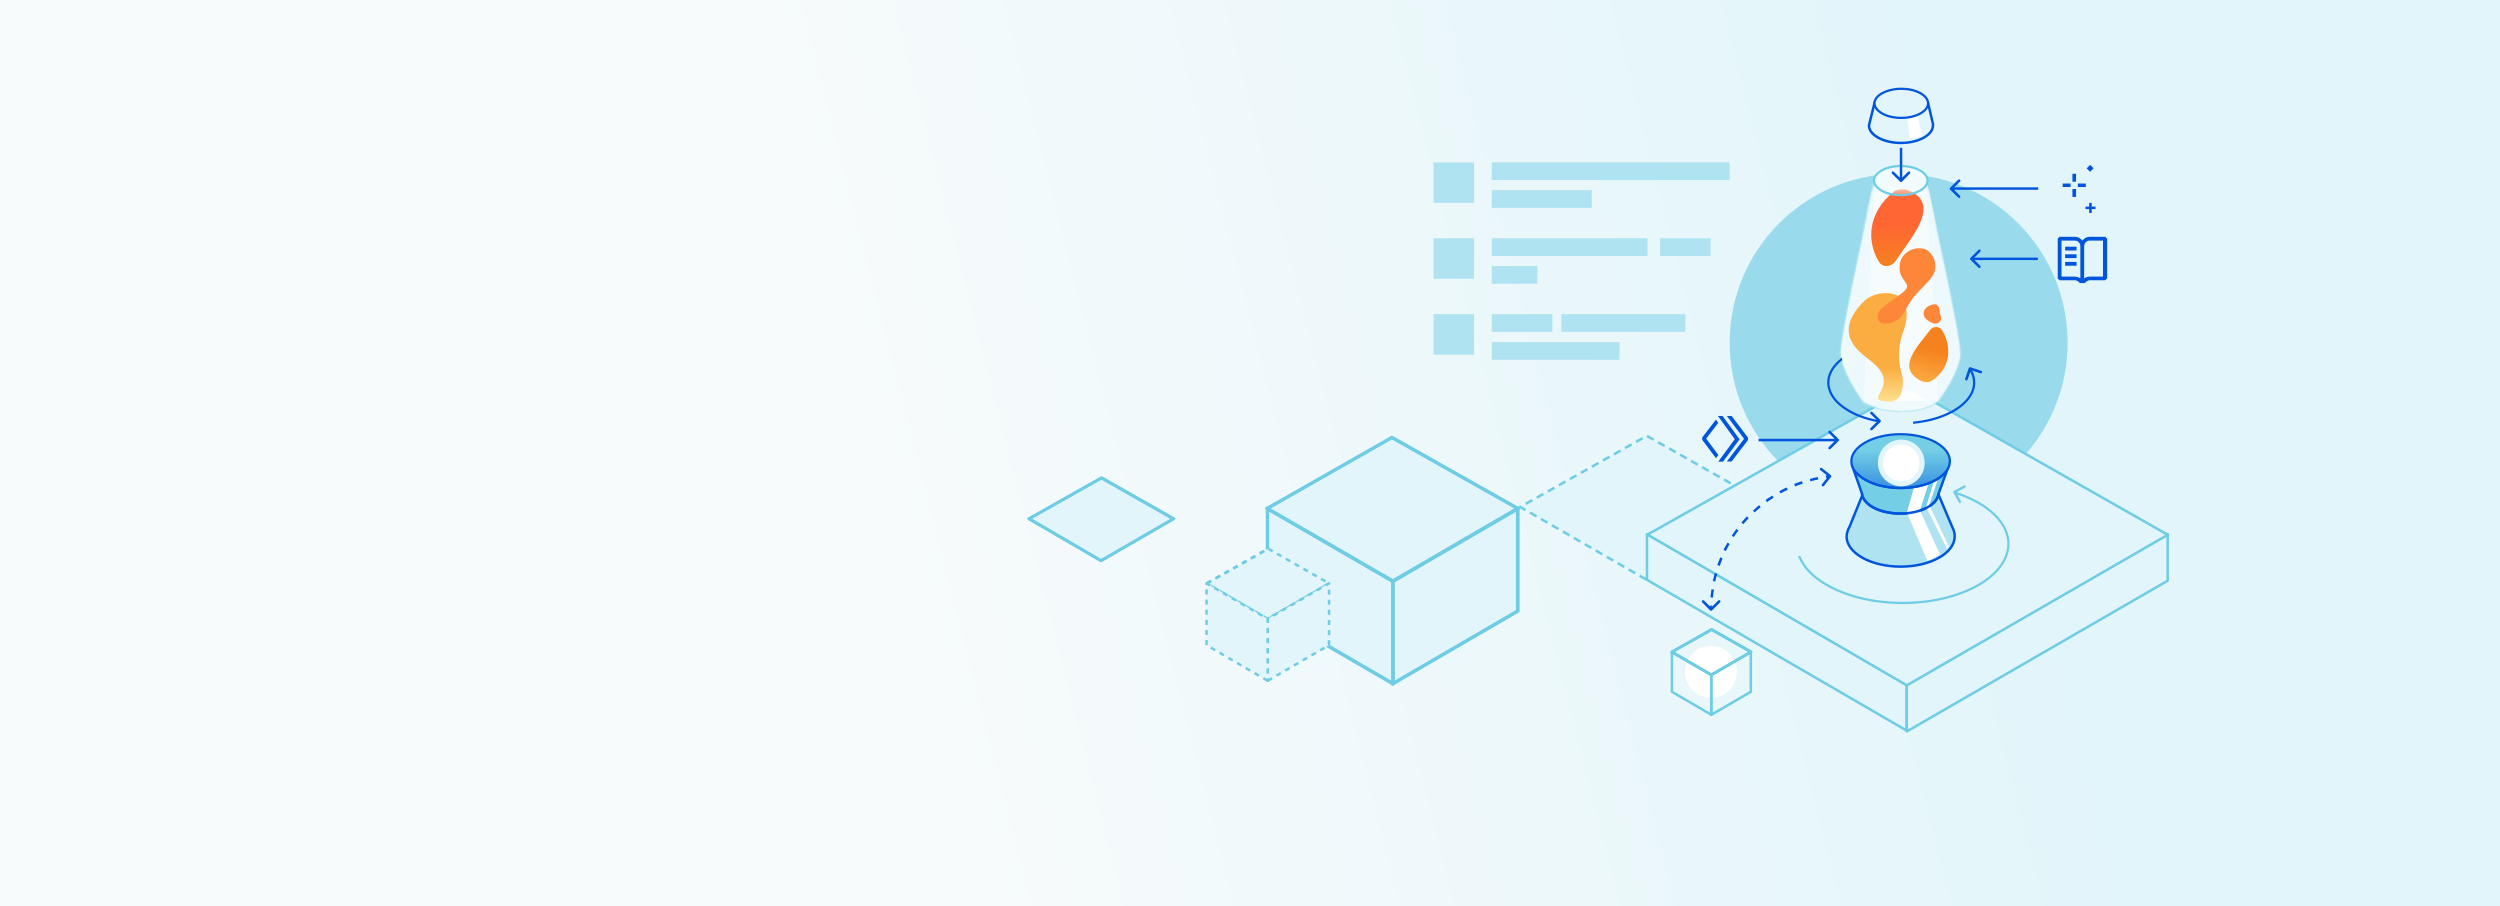 <?xml version="1.0" encoding="utf-8"?>
<!-- Generator: Adobe Illustrator 26.3.1, SVG Export Plug-In . SVG Version: 6.00 Build 0)  -->
<svg version="1.1" id="Layer_1" xmlns="http://www.w3.org/2000/svg" xmlns:xlink="http://www.w3.org/1999/xlink" x="0px" y="0px"
	 viewBox="0 0 1512 548" style="enable-background:new 0 0 1512 548;" xml:space="preserve">
<rect x="0" y="0" width="1512" height="548" fill="#333333" stroke="none"/>
<style type="text/css">
	.st0{fill:url(#SVGID_1_);}
	.st1{fill:#E2F5FA;stroke:#6ECCE5;stroke-width:1.531;stroke-linejoin:round;}
	.st2{fill:#E2F5FA;stroke:#6ECCE5;stroke-width:1.531;stroke-linejoin:round;stroke-dasharray:4.59,3.06;}
	.st3{fill:#99DBED;}
	.st4{fill:#0055DC;}
	.st5{fill-rule:evenodd;clip-rule:evenodd;fill:#AFE3F1;stroke:#0055DC;stroke-width:1.5;stroke-miterlimit:10;}
	.st6{fill-rule:evenodd;clip-rule:evenodd;fill:#73CEE6;stroke:#0055DC;stroke-width:1.5;stroke-miterlimit:10;}
	.st7{fill:#FFFFFF;}
	.st8{fill:url(#SVGID_00000119823144055398381300000003228802248858246288_);stroke:#0055DC;stroke-width:1.354;}
	
		.st9{opacity:0.66;fill:#E2F5FA;fill-opacity:0.64;stroke:url(#SVGID_00000032621987205928923070000011613858006280971139_);stroke-width:1.354;enable-background:new    ;}
	.st10{opacity:0.66;fill:#FFFFFF;enable-background:new    ;}
	
		.st11{opacity:0.66;fill:#E2F5FA;fill-opacity:0.69;stroke:url(#SVGID_00000012457304347106510550000005524252693296821657_);stroke-width:0.903;enable-background:new    ;}
	.st12{fill:url(#SVGID_00000033359443718072018230000000257537618066553986_);}
	.st13{fill:url(#SVGID_00000111163697899603640740000013821075091821641611_);}
	.st14{fill:url(#SVGID_00000134245323790039617690000001943367045162585270_);}
	.st15{fill:#FD8639;}
	.st16{fill:url(#SVGID_00000031907254314552908090000010529207109654095801_);stroke:#6ECCE5;stroke-width:1.354;}
	.st17{fill-rule:evenodd;clip-rule:evenodd;fill:#E2F5FA;}
	.st18{fill:#E2F5FA;stroke:#0055DC;stroke-width:1.354;}
	.st19{fill:none;stroke:#0055DC;stroke-width:1.354;}
	.st20{fill:none;stroke:#0055DC;stroke-width:1.531;}
	.st21{fill:none;stroke:#6ECCE5;stroke-width:1.531;stroke-linejoin:round;}
	.st22{fill:#E2F5FA;stroke:#6ECCE5;stroke-width:1.531;stroke-linejoin:round;stroke-dasharray:3.06,3.06;}
	.st23{fill:none;stroke:#6ECCE5;stroke-width:1.531;stroke-linejoin:round;stroke-dasharray:3.06,3.06;}
	.st24{fill:#FFFFFF;stroke:#E2F5FA;stroke-width:3.062;}
	.st25{fill:none;stroke:#6ECCE5;stroke-width:1.354;}
	.st26{fill:#E2F5FA;}
	.st27{fill:#EFF9FC;}
	.st28{fill-rule:evenodd;clip-rule:evenodd;fill:#0055DC;}
	.st29{fill:#AFE3F1;}
	.st30{fill:#6ECCE5;}
	.st31{fill-rule:evenodd;clip-rule:evenodd;fill:none;stroke:#0055DC;stroke-width:1.5;stroke-miterlimit:10;}
</style>
<g>
	
		<linearGradient id="SVGID_1_" gradientUnits="userSpaceOnUse" x1="508.93" y1="301.067" x2="1198.43" y2="125.067" gradientTransform="matrix(1 0 0 1 0 36)">
		<stop  offset="0" style="stop-color:#F8FBFB"/>
		<stop  offset="1" style="stop-color:#E2F5FA"/>
	</linearGradient>
	<rect class="st0" width="1512" height="548"/>
	<path class="st1" d="M665.9,339.1l-43.6-25.3l43.8-24.7l43.5,24.7L665.9,339.1z"/>
	<path class="st1" d="M665.9,339.3L665.9,339.3L622,313.7l0.3-0.1l43.9-24.8h0.1l43.8,24.9l-0.3,0.2L665.9,339.3z M622.7,313.7
		l43.2,25.2l43.5-25.1l-43.2-24.6L622.7,313.7z"/>
	<path class="st2" d="M995.6,350.5l-76.2-43.9l76.6-43l76,43L995.6,350.5z"/>
	<circle class="st3" cx="1148.3" cy="207.3" r="102.2"/>
	<path class="st1" d="M1153.2,441.9l-157.1-91.2V323l157.1,91.2V441.9z"/>
	<path class="st1" d="M1153.2,442.4l157.8-91.2V323l-157.8,91.2V442.4z"/>
	<path class="st1" d="M1153.4,414.4h-0.3l-156.7-91.1l0.9-0.5l157-88.3h0.3l156.4,88.9l-0.9,0.6L1153.4,414.4z"/>
	<path class="st4" d="M1107.4,288.5c0.3-0.3,0.2-0.8-0.1-1.1l-5.4-4.3c-0.3-0.3-0.8-0.2-1.1,0.1s-0.2,0.8,0.1,1.1l4.8,3.8l-3.8,4.8
		c-0.3,0.3-0.2,0.8,0.1,1.1c0.3,0.3,0.8,0.2,1.1-0.1L1107.4,288.5z M1070.2,301.6l0.4,0.6L1070.2,301.6z M1044.2,330.8l0.7,0.4
		L1044.2,330.8z M1034.3,369.2c0.3,0.3,0.8,0.3,1.1,0l4.9-4.9c0.3-0.3,0.3-0.8,0-1.1c-0.3-0.3-0.8-0.3-1.1,0l-4.3,4.3l-4.3-4.3
		c-0.3-0.3-0.8-0.3-1.1,0c-0.3,0.3-0.3,0.8,0,1.1L1034.3,369.2z M1035.6,368.7c0-0.8,0-1.6,0-2.4h-1.5c0,0.8,0,1.7,0,2.5
		L1035.6,368.7z M1036,361.4c0.1-1.6,0.3-3.2,0.6-4.8l-1.5-0.2c-0.2,1.6-0.5,3.3-0.6,4.9L1036,361.4z M1037.4,351.7
		c0.3-1.6,0.7-3.2,1.2-4.7l-1.5-0.4c-0.4,1.6-0.8,3.2-1.2,4.8L1037.4,351.7z M1040.1,342.3c0.5-1.5,1.1-3.1,1.7-4.6l-1.4-0.6
		c-0.6,1.5-1.2,3.1-1.8,4.6L1040.1,342.3z M1043.8,333.3c0.4-0.7,0.7-1.5,1.1-2.2l-1.4-0.7c-0.4,0.7-0.8,1.5-1.1,2.2L1043.8,333.3z
		 M1044.9,331.1c0.4-0.7,0.8-1.4,1.2-2.1l-1.3-0.8c-0.4,0.7-0.8,1.4-1.2,2.2L1044.9,331.1z M1048.6,324.8c0.9-1.4,1.8-2.7,2.8-4
		l-1.2-0.9c-1,1.3-1.9,2.7-2.8,4.1L1048.6,324.8z M1054.4,317c1.1-1.2,2.1-2.5,3.2-3.6l-1.1-1.1c-1.1,1.2-2.2,2.4-3.3,3.7
		L1054.4,317z M1061.2,309.9c1.2-1.1,2.4-2.2,3.7-3.2l-1-1.2c-1.3,1.1-2.5,2.2-3.7,3.3L1061.2,309.9z M1068.7,303.7
		c0.6-0.5,1.3-0.9,2-1.4l-0.9-1.3c-0.7,0.5-1.4,0.9-2,1.4L1068.7,303.7z M1070.7,302.3c0.7-0.5,1.3-0.9,2-1.3l-0.8-1.3
		c-0.7,0.4-1.4,0.9-2.1,1.4L1070.7,302.3z M1076.9,298.4c1.4-0.8,2.9-1.5,4.3-2.2l-0.7-1.4c-1.5,0.7-3,1.5-4.4,2.3L1076.9,298.4z
		 M1085.7,294.2c1.5-0.6,3-1.2,4.6-1.7l-0.5-1.5c-1.6,0.5-3.1,1.1-4.7,1.7L1085.7,294.2z M1094.9,291.1c1.6-0.4,3.2-0.8,4.8-1.1
		l-0.3-1.5c-1.6,0.3-3.2,0.7-4.8,1.2L1094.9,291.1z M1104.5,289.1c0.8-0.1,1.6-0.2,2.4-0.3l-0.2-1.5c-0.8,0.1-1.7,0.2-2.5,0.3
		L1104.5,289.1z"/>
	<path class="st5" d="M1118.6,318.6l8.1-20c0.2-0.5,0.7-0.8,1.3-0.8h43c0.5,0,1,0.3,1.2,0.8l8.7,20.6c0.9,1.6,1.3,3.4,1.3,5.2
		c0,10.1-14.6,18.3-32.7,18.3c-18,0-32.7-8.2-32.7-18.3C1117,322.3,1117.5,320.4,1118.6,318.6z"/>
	<path class="st6" d="M1126.1,298.5c0.7,6.8,10.8,12.1,23.2,12.1c12.2,0,22.3-5.2,23.1-11.9l6.1-16.8h-58.2L1126.1,298.5z"/>
	<path class="st7" d="M1153.3,310l4.2-15l8.8-2.3l-5.1,16.1l12.1,26.5c0,0-2.2,1.5-3.7,2.3c-1.5,0.7-4,1.4-4,1.4L1153.3,310z"/>
	<path class="st7" d="M1164.9,306.4l4.8-15.5l2.8-2.3l-5.7,16.9l11.9,25.1l-1.1,1.4L1164.9,306.4z"/>
	
		<linearGradient id="SVGID_00000167387856103844670300000016735841687654725299_" gradientUnits="userSpaceOnUse" x1="1149.5" y1="236.341" x2="1149.5" y2="259.692" gradientTransform="matrix(1 0 0 1 0 36)">
		<stop  offset="0" style="stop-color:#73CEE6"/>
		<stop  offset="1" style="stop-color:#3790E0"/>
	</linearGradient>
	<path style="fill:url(#SVGID_00000167387856103844670300000016735841687654725299_);stroke:#0055DC;stroke-width:1.354;" d="
		M1179.3,278.9c0,4.3-3.2,8.4-8.6,11.4s-12.9,4.9-21.2,4.9c-8.3,0-15.8-1.9-21.2-4.9c-5.4-3-8.6-7-8.6-11.4c0-4.3,3.2-8.4,8.6-11.4
		s12.9-4.9,21.2-4.9c8.3,0,15.8,1.9,21.2,4.9C1176.2,270.6,1179.3,274.6,1179.3,278.9z"/>
	
		<linearGradient id="SVGID_00000129908462670020822410000005264580314519515025_" gradientUnits="userSpaceOnUse" x1="1149.556" y1="72.823" x2="1149.556" y2="212.47" gradientTransform="matrix(1 0 0 1 0 36)">
		<stop  offset="0" style="stop-color:#C5EBF5;stop-opacity:0"/>
		<stop  offset="0.228" style="stop-color:#C5EBF5"/>
		<stop  offset="1" style="stop-color:#C5EBF5;stop-opacity:0"/>
	</linearGradient>
	
		<path style="opacity:0.66;fill:#E2F5FA;fill-opacity:0.64;stroke:url(#SVGID_00000129908462670020822410000005264580314519515025_);stroke-width:1.354;enable-background:new    ;" d="
		M1184.9,212.4L1184.9,212.4c-0.1-3.3-1.4-11.4-3.4-21.8c-2-10.3-4.6-22.8-7.1-34.9c-2.6-12.1-5.1-23.7-7-32.4
		c-1-4.3-1.8-7.9-2.3-10.4c-0.3-1.2-0.5-2.2-0.6-2.9l-0.1-0.5h-2.7h-24.2h-2.7l-0.1,0.5c-0.1,0.7-0.4,1.6-0.6,2.9
		c-0.6,2.5-1.3,6-2.3,10.4c-1.9,8.6-4.5,20.3-7,32.4c-2.6,12.1-5.1,24.6-7.1,34.9c-2,10.4-3.3,18.5-3.4,21.8L1184.9,212.4
		L1184.9,212.4z M1184.9,212.4c0.1,2.9-0.7,6.2-1.9,9.5c-1.2,3.3-2.9,6.7-4.6,9.6c-1.7,3-3.4,5.6-4.7,7.4c-0.6,0.9-1.2,1.7-1.5,2.2
		c-0.2,0.3-0.3,0.5-0.4,0.6c0,0,0,0.1-0.1,0.1c0,0,0,0.1-0.1,0.1l0,0l0,0c0,0-0.1,0.1-0.2,0.2c-0.2,0.2-0.5,0.4-0.9,0.7
		c-0.8,0.6-2.1,1.3-3.9,2.1c-3.5,1.5-9.1,3.1-17,3.1c-7.5-0.1-13.1-1.5-16.8-2.9c-1.8-0.7-3.2-1.4-4.1-1.8c-0.5-0.2-0.8-0.5-1-0.6
		c-0.1-0.1-0.2-0.1-0.2-0.2 M1184.9,212.4l-57.4,30 M1127.5,242.4l-0.1-0.1c-0.1-0.1-0.2-0.3-0.4-0.6c-0.4-0.5-0.9-1.3-1.6-2.2
		c-1.3-1.9-3-4.6-4.7-7.6s-3.4-6.4-4.6-9.8c-1.2-3.4-2-6.7-1.9-9.6L1127.5,242.4z"/>
	<path class="st10" d="M1172.2,242.3c0,0,13.8-17.9,13.4-30c-0.4-13.6-20.8-103.5-20.8-103.5h-3.2h-24.2h-3.2
		c0,0-20.3,89.9-20.8,103.5c-0.4,12,13.5,30.5,13.5,30.5s7.3,5.4,22.6,5.6C1165.7,248.5,1172.2,242.3,1172.2,242.3z"/>
	<path class="st10" d="M1172.2,242.3c0,0,13.8-17.9,13.4-30c-0.4-13.6-20.8-103.5-20.8-103.5h-3.2h-24.2h-3.2
		c0,0-20.3,89.9-20.8,103.5c-0.4,12,13.5,30.5,13.5,30.5s7.3,5.4,22.6,5.6C1165.7,248.5,1172.2,242.3,1172.2,242.3z"/>
	
		<linearGradient id="SVGID_00000033362586652469956450000015083275179868762521_" gradientUnits="userSpaceOnUse" x1="1149.51" y1="72.888" x2="1149.51" y2="212.536" gradientTransform="matrix(1 0 0 1 0 36)">
		<stop  offset="0" style="stop-color:#C5EBF5;stop-opacity:0"/>
		<stop  offset="5.687360e-02" style="stop-color:#F8FBFB"/>
		<stop  offset="0.272" style="stop-color:#AFE3F1"/>
		<stop  offset="0.787" style="stop-color:#B1E4F1;stop-opacity:0.908"/>
	</linearGradient>
	
		<path style="opacity:0.66;fill:#E2F5FA;fill-opacity:0.69;stroke:url(#SVGID_00000033362586652469956450000015083275179868762521_);stroke-width:0.903;enable-background:new    ;" d="
		M1172.2,242.3l0.3,0.3l0,0l0,0L1172.2,242.3z M1172.2,242.3c0.3,0.3,0.3,0.3,0.3,0.3l0,0l0,0l0,0l0,0c0,0,0,0-0.1,0.1
		c-0.1,0-0.1,0.1-0.2,0.2c-0.2,0.2-0.5,0.4-1,0.7c-0.9,0.6-2.2,1.4-4.1,2.2c-3.7,1.6-9.4,3.1-17.5,3.1l0,0
		c-7.7-0.1-13.4-1.5-17.2-2.9c-1.9-0.7-3.3-1.4-4.3-1.9c-0.5-0.3-0.8-0.5-1.1-0.6c-0.1-0.1-0.2-0.1-0.3-0.2c0,0-0.1,0-0.1-0.1l0,0
		l0,0l0,0l0,0c0,0,0,0,0.3-0.4 M1172.2,242.3c0.3,0.3,0.4,0.3,0.4,0.3l0,0l0,0l0,0l0,0c0,0,0.1-0.1,0.1-0.2c0.1-0.1,0.2-0.3,0.4-0.6
		c0.4-0.5,0.9-1.3,1.6-2.2c1.3-1.9,3-4.5,4.7-7.5s3.4-6.4,4.7-9.8c1.2-3.4,2.1-6.8,1.9-9.9l0,0h-0.4
		c-0.4-13.6-20.8-103.5-20.8-103.5 M1127.1,242.9c-0.4,0.3-0.4,0.3-0.4,0.3l0,0l0,0l0,0l0,0c0,0-0.1-0.1-0.1-0.2
		c-0.1-0.1-0.3-0.3-0.5-0.6c-0.4-0.5-0.9-1.3-1.6-2.3c-1.3-1.9-3-4.6-4.8-7.7c-1.7-3.1-3.4-6.5-4.7-10c-1.3-3.5-2.1-6.9-2-10l0,0
		c0.1-3.4,1.5-11.6,3.4-22c2-10.3,4.6-22.9,7.1-34.9c2.6-12.1,5.1-23.7,7-32.4c1-4.3,1.8-7.9,2.3-10.4c0.3-1.2,0.5-2.2,0.6-2.9
		l0.2-0.8v-0.2l0,0l0,0l0,0c0,0,0,0,0.4,0.1 M1127.1,242.9l-0.4,0.3v0.1h0.1L1127.1,242.9z M1164.8,108.9l0.4-0.1l-0.1-0.4h-0.4
		h-3.2h-24.2h-3.2h-0.4l-0.1,0.4l0.4,0.1 M1164.8,108.9h-30.6"/>
	
		<linearGradient id="SVGID_00000065778026775302885120000005354221551511938183_" gradientUnits="userSpaceOnUse" x1="1135.625" y1="141.284" x2="1135.625" y2="206.9" gradientTransform="matrix(1 0 0 1 0 36)">
		<stop  offset="0.686" style="stop-color:#FBAD41"/>
		<stop  offset="1" style="stop-color:#FFE08F"/>
	</linearGradient>
	<path style="fill:url(#SVGID_00000065778026775302885120000005354221551511938183_);" d="M1150.9,229.6c0.1,4.5-0.6,8.5-2.6,10.9
		c-0.8,0.9-1.7,1.5-2.8,2c-0.8,0.3-1.7,0.4-2.5,0.4c-19.3-0.3,8.3-8.3-10.8-24c-6.7-5.4-24.8-16.2-5.4-36.2
		c7.6-7.9,22.7-6.6,25.1,0.3c3.4,10.3-1,16.5-2.3,22.5C1146.5,218.5,1150.9,227.3,1150.9,229.6z"/>
	
		<linearGradient id="SVGID_00000172430816185374732280000008980252532390363304_" gradientUnits="userSpaceOnUse" x1="1147.552" y1="99.953" x2="1147.832" y2="125.643" gradientTransform="matrix(1 0 0 1 0 36)">
		<stop  offset="0" style="stop-color:#FF6633"/>
		<stop  offset="1" style="stop-color:#F6821F"/>
	</linearGradient>
	<path style="fill:url(#SVGID_00000172430816185374732280000008980252532390363304_);" d="M1137.3,159.5c-0.3-0.3-0.6-0.7-0.9-1.1
		c-7.6-12.4-6.9-30.1,9.3-42.7c1.1-1,5.6-1.8,8-0.7c0.1,0.1,0.2,0.1,0.3,0.1c20.6,8,2.1,28.2-7.5,42.7
		C1144.2,161.1,1139.9,162,1137.3,159.5L1137.3,159.5z"/>
	
		<linearGradient id="SVGID_00000003069818229652553440000001236069513305037235_" gradientUnits="userSpaceOnUse" x1="1162.751" y1="196.186" x2="1168.111" y2="175.295" gradientTransform="matrix(1 0 0 1 0 36)">
		<stop  offset="0" style="stop-color:#FBAD41"/>
		<stop  offset="1" style="stop-color:#F6821F"/>
	</linearGradient>
	<path style="fill:url(#SVGID_00000003069818229652553440000001236069513305037235_);" d="M1174.1,199.2c0.2,0.3,0.5,0.6,0.7,0.9
		c5.7,9.9,5.2,22.8-6.9,30.5c-0.9,0.6-4.2,0.8-6-0.2c-0.1-0.1-0.2-0.1-0.2-0.1c-15.4-7.9-1.6-21,5.6-30.7c1.7-2.2,4.9-2.5,6.8-0.5
		C1174,199.2,1174.1,199.2,1174.1,199.2z"/>
	<path class="st15" d="M1163.2,150.4c5.1,1,6.9,7.5,7,7.6c1,7.9-1,9.3-10.3,18.8c-6.4,6.5-7.9,13.7-12.2,16.6
		c-5.6,3.8-14.8,3.6-11.3-4.8c1.3-3.5,15.9-11.2,16.9-14.7c1.1-4-6.7-5.5-3.8-16.2C1150.2,154.7,1155.2,148.9,1163.2,150.4z"/>
	<path class="st15" d="M1170.5,195.7c-1.9,0.2-5.4-2.5-5.5-2.6c-2.8-2.5-1.9-6.4,1.9-8.3c1.2-0.5,3.4-1.1,4.2-0.6
		c2.8,1.6,1.4,4.4,2.6,6.7C1174,191.3,1174.8,195.4,1170.5,195.7z"/>
	
		<linearGradient id="SVGID_00000160178514333035019280000000778148176743612311_" gradientUnits="userSpaceOnUse" x1="1149.572" y1="74.026" x2="1149.192" y2="85.127" gradientTransform="matrix(1 0 0 1 0 36)">
		<stop  offset="0" style="stop-color:#F1FAFC"/>
		<stop  offset="1" style="stop-color:#F1FAFC;stop-opacity:0"/>
	</linearGradient>
	<path style="fill:url(#SVGID_00000160178514333035019280000000778148176743612311_);stroke:#6ECCE5;stroke-width:1.354;" d="
		M1165.8,109.2c0,2.3-1.6,4.4-4.6,6.1c-2.9,1.6-7.1,2.7-11.6,2.7c-4.6,0-8.7-1-11.6-2.7c-3-1.7-4.6-3.8-4.6-6.1
		c0-2.3,1.7-4.4,4.6-6.1c2.9-1.6,7-2.7,11.6-2.7s8.7,1,11.6,2.7C1164.1,104.7,1165.8,106.9,1165.8,109.2z"/>
	<g>
		<path class="st17" d="M1149.7,86.4c-10.6,0-19.2-4.7-19.3-10.4c0.1-0.2,0.1-0.5,0.1-0.7l3.3-13.4h32.2l3,13v0.9
			C1169,81.6,1160.2,86.4,1149.7,86.4z"/>
		<path class="st4" d="M1165.4,62.7l2.9,12.3v0.3v0.6c0,5.3-8.5,9.8-18.6,9.8c-9.9,0-18.3-4.4-18.6-9.6c0.1-0.2,0.1-0.5,0.1-0.6
			l3.2-12.8H1165.4 M1166.6,61.2h-33.4l-3.5,14.1c0,0.2,0,0.4-0.1,0.6c0,6.3,9,11.3,20.1,11.3c11.1,0,20.1-5.1,20.1-11.3
			c0-0.2,0-0.4,0-0.6h0.1L1166.6,61.2L1166.6,61.2z"/>
	</g>
	<path class="st7" d="M1159.5,69.7l-5.9,1.7l1.4,12.4l4.5-0.8l3.1-1.1L1159.5,69.7z"/>
	<path class="st18" d="M1166.1,62.5c0,2.3-1.6,4.4-4.6,6.1c-2.9,1.6-7,2.7-11.6,2.7s-8.7-1-11.6-2.7c-3-1.7-4.6-3.8-4.6-6.1
		s1.6-4.4,4.6-6.1c2.9-1.6,7.1-2.7,11.6-2.7c4.6,0,8.7,1,11.6,2.7C1164.4,58,1166.1,60.2,1166.1,62.5z"/>
	<path class="st19" d="M1176.9,285.3c-2.2,2.9-6,5.3-10.8,7.1c-4.8,1.8-10.4,2.7-16.2,2.8c-5.8,0-11.5-0.9-16.3-2.6
		c-4.9-1.7-8.7-4.2-11.1-7"/>
	<path class="st4" d="M1150.3,109.9c-0.3,0.3-0.8,0.3-1.1,0l-4.9-4.9c-0.3-0.3-0.3-0.8,0-1.1c0.3-0.3,0.8-0.3,1.1,0l4.3,4.3l4.3-4.3
		c0.3-0.3,0.8-0.3,1.1,0c0.3,0.3,0.3,0.8,0,1.1L1150.3,109.9z M1150.5,89.4v20h-1.5v-20H1150.5z"/>
	<path class="st4" d="M1191.7,157.1c-0.3-0.3-0.3-0.8,0-1.1l4.9-4.9c0.3-0.3,0.8-0.3,1.1,0c0.3,0.3,0.3,0.8,0,1.1l-4.3,4.3l4.3,4.3
		c0.3,0.3,0.3,0.8,0,1.1s-0.8,0.3-1.1,0L1191.7,157.1z M1192.2,155.8h40.3v1.5h-40.3V155.8z"/>
	<path class="st4" d="M1179.4,114.7c-0.3-0.3-0.3-0.8,0-1.1l4.9-4.9c0.3-0.3,0.8-0.3,1.1,0c0.3,0.3,0.3,0.8,0,1.1l-4.3,4.3l4.3,4.3
		c0.3,0.3,0.3,0.8,0,1.1c-0.3,0.3-0.8,0.3-1.1,0L1179.4,114.7z M1179.9,113.3h52.8v1.5h-52.8V113.3z"/>
	<path class="st4" d="M1112,266.7c0.3-0.3,0.3-0.8,0-1.1l-4.9-4.9c-0.3-0.3-0.8-0.3-1.1,0c-0.3,0.3-0.3,0.8,0,1.1l4.3,4.3l-4.3,4.3
		c-0.3,0.3-0.3,0.8,0,1.1c0.3,0.3,0.8,0.3,1.1,0L1112,266.7z M1137.3,255.2c0.3-0.3,0.3-0.8,0-1.1l-4.9-4.9c-0.3-0.3-0.8-0.3-1.1,0
		c-0.3,0.3-0.3,0.8,0,1.1l4.3,4.3l-4.3,4.3c-0.3,0.3-0.3,0.8,0,1.1c0.3,0.3,0.8,0.3,1.1,0L1137.3,255.2z M1111.5,265.4h-47.9v1.5
		h47.9V265.4z"/>
	<path class="st4" d="M1039.3,275.2l-7.4-9.9l7.3-9.6l-1.4-1.9l-8.3,10.8v1.4l8.3,11.1L1039.3,275.2z"/>
	<path class="st4" d="M1041.8,251.6h-2.8l10.2,14l-10,13.6h2.9l10-13.5L1041.8,251.6z"/>
	<path class="st4" d="M1047.3,251.6h-2.9l10.4,13.8l-10.4,13.7h2.9l9.9-13v-1.4L1047.3,251.6z"/>
	<path class="st4" d="M1255.6,119.1h-2.2v-4.8h2.2V119.1z"/>
	<path class="st4" d="M1261.5,113.1h-4.8V111h4.8V113.1z"/>
	<path class="st4" d="M1255.6,109.9h-2.2v-4.8h2.2V109.9z"/>
	<path class="st4" d="M1252.3,113.1h-4.8V111h4.8V113.1z"/>
	<path class="st4" d="M1264.1,103.9l-2.1-2.1l2.1-2.1l2.1,2.1L1264.1,103.9z"/>
	<path class="st20" d="M1264.3,128.8v-6.1"/>
	<path class="st20" d="M1261.3,125.7h6.1"/>
	<path class="st1" d="M842.4,413.4l75.5-43.9v-61.9l-75.5,43.9V413.4z"/>
	<path class="st1" d="M842.1,414l0.5-0.3l75.7-44V307l-0.4,0.3l-75.7,44L842.1,414L842.1,414z M917.6,369.4L842.7,413v-61.4
		l74.9-43.6L917.6,369.4L917.6,369.4z"/>
	<path class="st1" d="M842.4,413.4l-75.8-43.9v-61.9l75.8,43.9V413.4z"/>
	<path class="st1" d="M842.7,414v-62.7h-0.1l-76.3-44.2v62.6h0.1L842.7,414z M842.1,351.7v61.2l-75.3-43.6V308L842.1,351.7z"/>
	<path class="st1" d="M842.4,351.4l75.5-43.9l-76-42.9l-75.4,42.9L842.4,351.4z"/>
	<path class="st1" d="M842.4,351.8h0.2l76-44.2l-0.5-0.3l-76.2-43h-0.1l-75.9,43.2l0.4,0.3L842.4,351.8z M917.3,307.5l-74.9,43.6
		L767,307.5l74.8-42.6L917.3,307.5z"/>
	
		<ellipse transform="matrix(0.16 -0.987 0.987 0.16 468.158 1362.853)" class="st7" cx="1035" cy="406.3" rx="15.7" ry="15.7"/>
	<path class="st21" d="M1035,408.2l-23.8-13.9l24-13.5l23.8,13.5L1035,408.2z"/>
	<path class="st21" d="M1035,408.3L1035,408.3l-24-14l0.1-0.1l24-13.6h0.1l23.9,13.6l-0.1,0.1L1035,408.3z M1011.3,394.3l23.7,13.8
		l23.8-13.8l-23.6-13.4L1011.3,394.3z"/>
	<path class="st21" d="M1035,432.3l23.9-13.9v-24.1l-23.9,13.9V432.3z"/>
	<path class="st21" d="M1035,432.3l-23.8-13.9v-24.1l23.8,13.9V432.3z"/>
	<path class="st22" d="M766.7,374.3l-37-21.5l37.2-21l36.9,21L766.7,374.3z"/>
	<path class="st23" d="M729.3,352.8l37.2,21.7h0.1l37.2-21.5 M766.9,331.7L766.9,331.7 M730,352.8l37-20.8"/>
	<path class="st22" d="M766.7,411.7l37.1-21.5v-37.4l-37.1,21.5V411.7z"/>
	<path class="st22" d="M766.7,411.7l-37-21.5v-37.4l37,21.5V411.7z"/>
	<circle class="st24" cx="1149.9" cy="280" r="12.6"/>
	<path class="st19" d="M1191.8,223.8c2.2,3.8,2.7,7.7,1.6,11.6c-1.2,3.9-4,7.6-8.4,10.8c-4.3,3.2-10.1,5.8-16.6,7.5
		c-6.6,1.7-13.8,2.5-21,2.2"/>
	<path class="st25" d="M1182.7,298.1c10,3.2,18.3,7.9,23.9,13.5s8.4,11.9,8.1,18.2c-0.3,6.3-3.6,12.5-9.7,18s-14.8,9.9-25,12.9
		c-10.3,3-21.8,4.3-33.4,3.9s-22.7-2.6-32.2-6.3c-9.5-3.7-17.1-8.7-21.8-14.5c-4.8-5.8-6.6-12.2-5.5-18.5"/>
	<circle class="st26" cx="1151" cy="255.1" r="6.1"/>
	<path class="st19" d="M1135.8,254.7c-7.5-1.4-14.2-3.9-19.3-7.3c-5.2-3.3-8.6-7.3-10-11.6c-1.4-4.2-0.8-8.6,1.8-12.6
		c2.6-4.1,7.1-7.8,13.2-10.6"/>
	<path class="st27" d="M1114.3,218.4l-0.8-4.2l1.2-6.5l8,3.8l1.9,10.3L1114.3,218.4z"/>
	<path class="st4" d="M1249,149.2h6.9v2.3h-6.9V149.2z"/>
	<path class="st4" d="M1255.9,153.8h-6.9v2.3h6.9V153.8z"/>
	<path class="st4" d="M1249,158.4h6.9v2.3h-6.9V158.4z"/>
	<path class="st28" d="M1273.2,143.2l1.2,1.1v24.1l-1.2,1.1h-9.2c-1.3,0-2.4,0.7-3,1.7h-3.2c-0.6-1-1.7-1.7-3-1.7h-9.2l-1.1-1.1
		v-24.1l1.1-1.1h9.2c1.9,0,3.5,0.9,4.6,2.3c1.1-1.4,2.7-2.3,4.6-2.3H1273.2z M1260.5,148.9c0-1.9,1.5-3.4,3.4-3.4h8v21.8h-8
		c-1.3,0-2.5,0.4-3.4,1.1V148.9z M1258.2,168.4c-1-0.7-2.2-1.1-3.4-1.1h-8v-21.8h8c1.9,0,3.4,1.5,3.4,3.4V168.4z"/>
	<ellipse class="st26" cx="1087.9" cy="329" rx="9.6" ry="7.3"/>
	<rect x="867" y="98.2" class="st29" width="24.5" height="24.5"/>
	<rect x="867" y="144.1" class="st29" width="24.5" height="24.5"/>
	<rect x="867" y="190" class="st29" width="24.5" height="24.5"/>
	<rect x="902.2" y="98.2" class="st29" width="143.9" height="10.7"/>
	<rect x="902.2" y="115" class="st29" width="60.5" height="10.7"/>
	<rect x="902.2" y="144.1" class="st29" width="94.2" height="10.7"/>
	<rect x="1004" y="144.1" class="st29" width="30.6" height="10.7"/>
	<rect x="902.2" y="160.9" class="st29" width="27.6" height="10.7"/>
	<rect x="944.3" y="190" class="st29" width="75" height="10.7"/>
	<rect x="902.2" y="190" class="st29" width="36.7" height="10.7"/>
	<rect x="902.2" y="206.9" class="st29" width="77.3" height="10.7"/>
	<path class="st4" d="M1191.7,222.1c-0.4-0.1-0.8,0.1-1,0.5l-2.2,6.5c-0.1,0.4,0.1,0.8,0.5,1c0.4,0.1,0.8-0.1,1-0.5l2-5.8l5.8,2
		c0.4,0.1,0.8-0.1,1-0.5c0.1-0.4-0.1-0.8-0.5-1L1191.7,222.1z"/>
	<path class="st30" d="M1181.7,296.9c-0.4,0.2-0.5,0.7-0.3,1l3.3,6c0.2,0.4,0.7,0.5,1,0.3s0.5-0.7,0.3-1l-2.9-5.4l5.4-2.9
		c0.4-0.2,0.5-0.7,0.3-1c-0.2-0.4-0.7-0.5-1-0.3L1181.7,296.9z"/>
	<path class="st31" d="M1126.1,298.5c0.7,6.8,10.8,12.1,23.2,12.1c12.2,0,22.3-5.2,23.1-11.9"/>
</g>
</svg>
